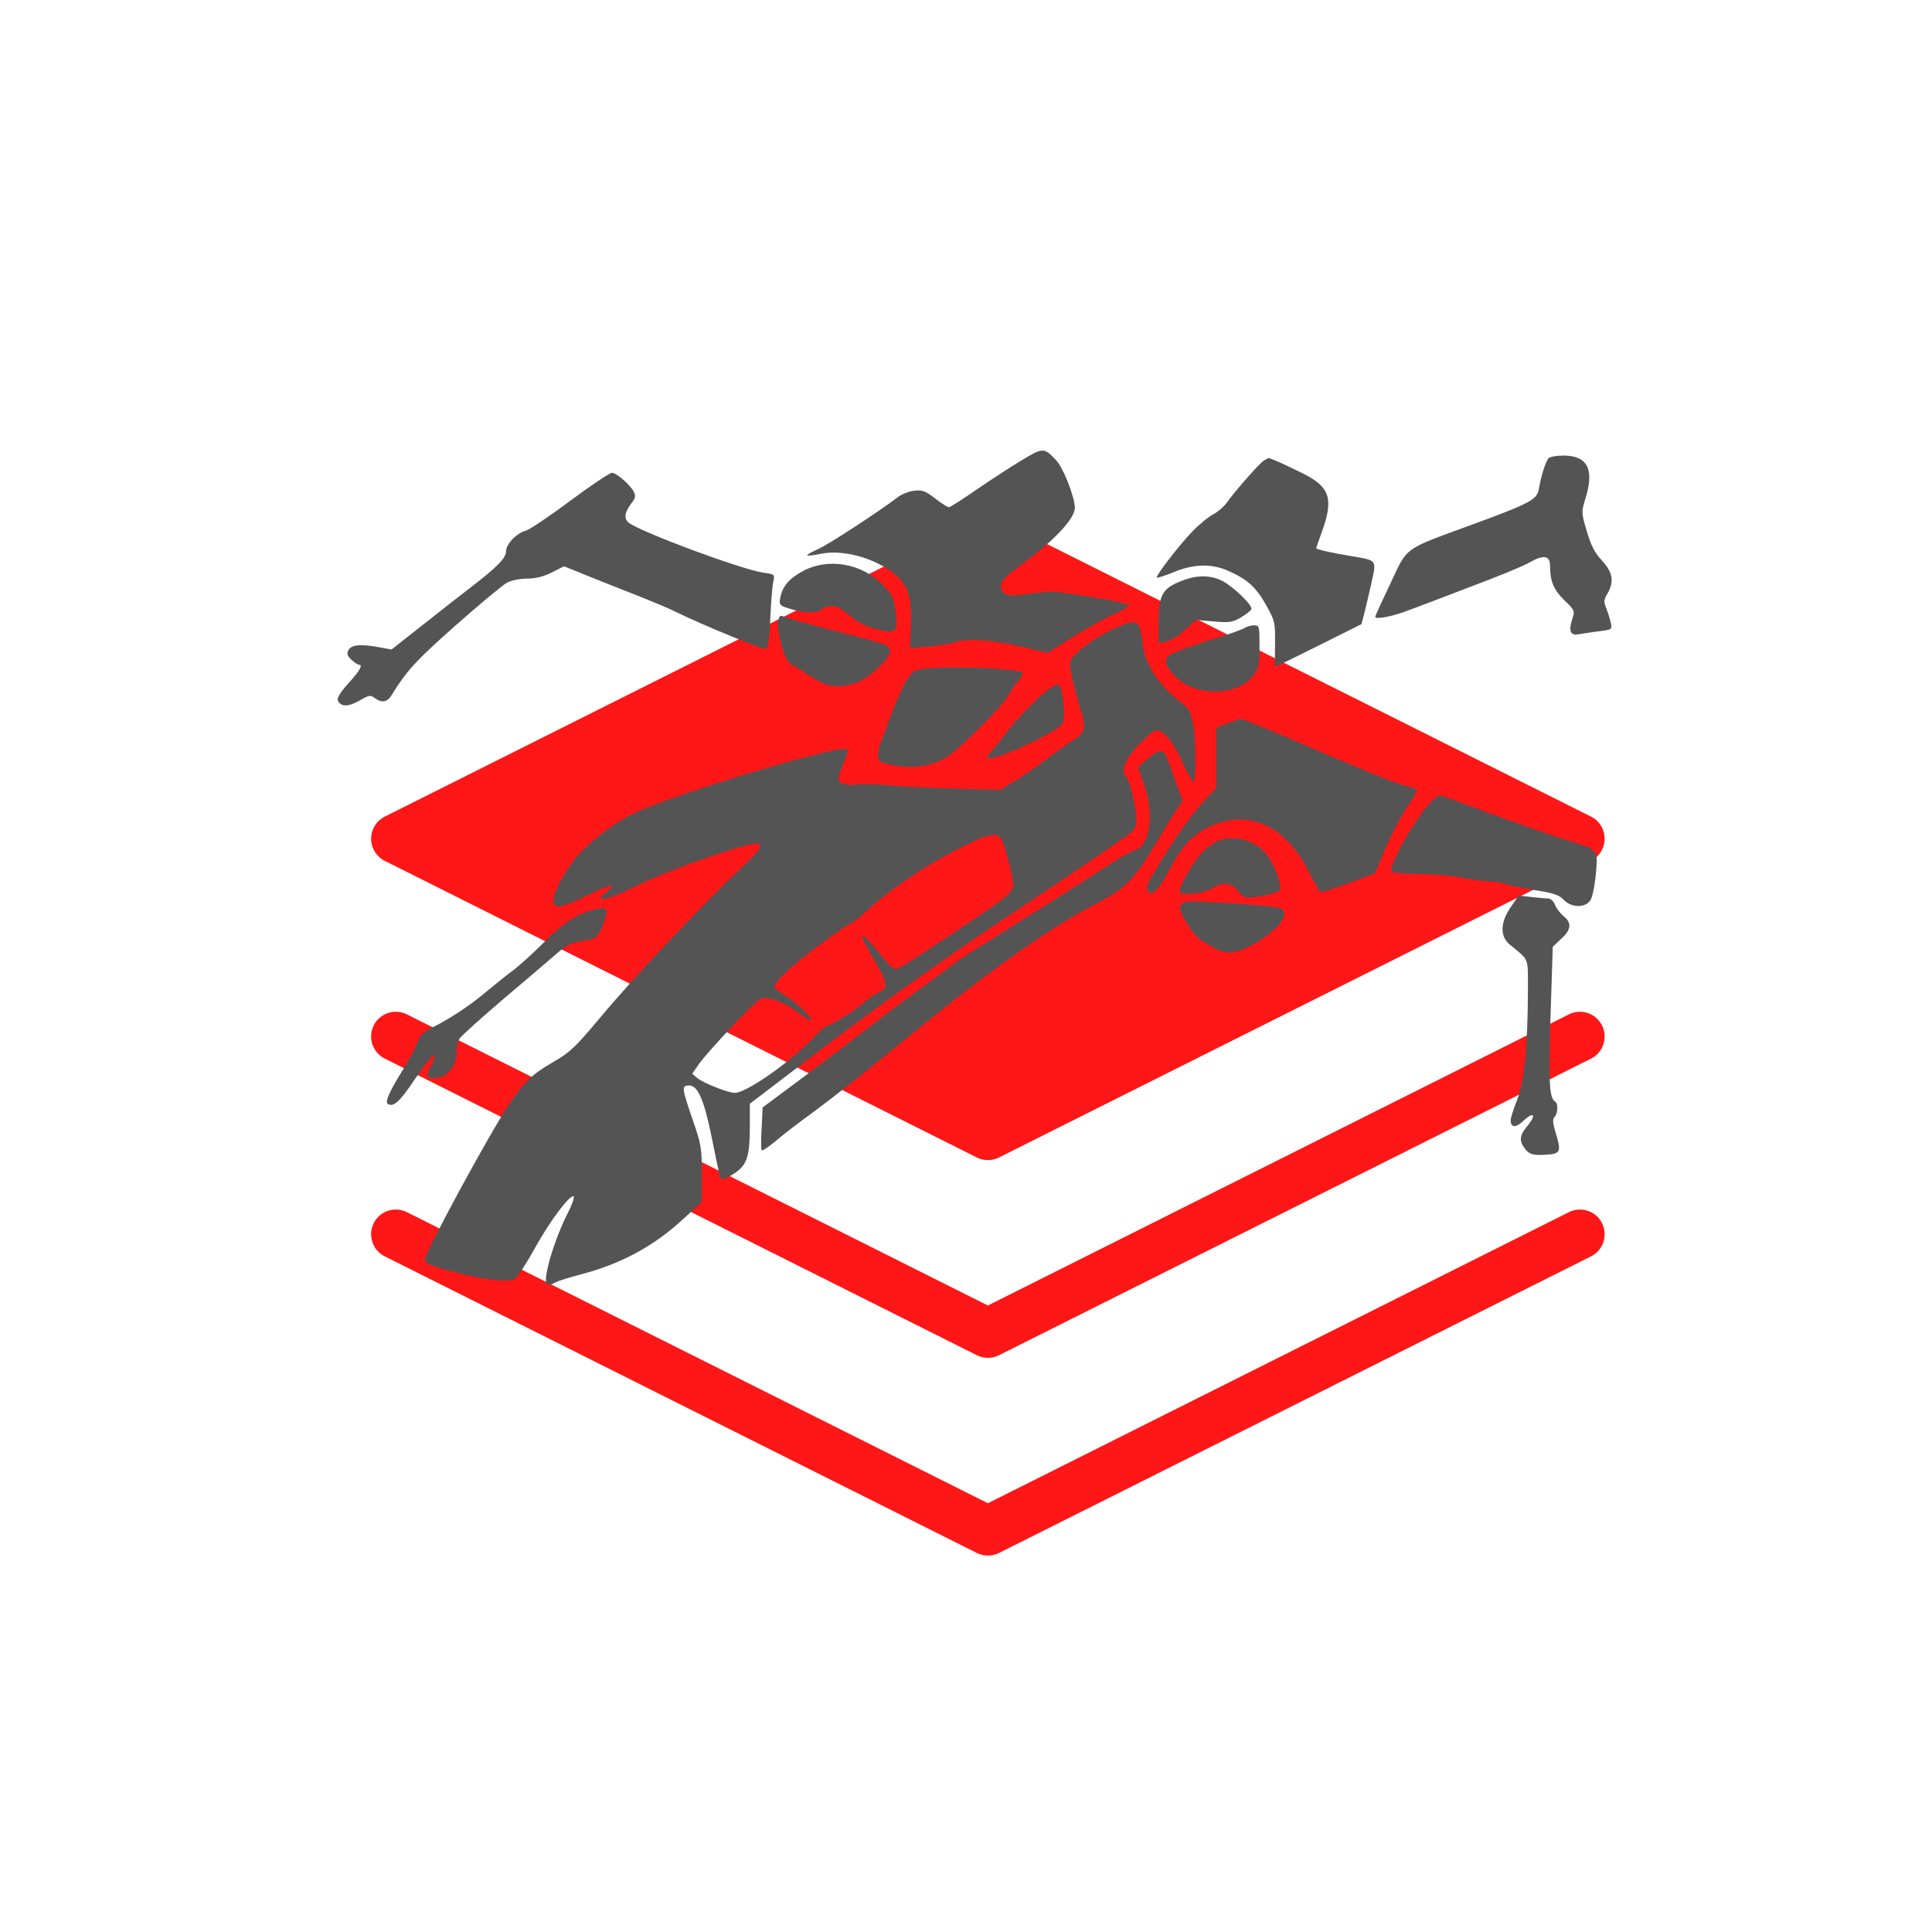 <?xml version="1.0" encoding="UTF-8"?>
<svg xmlns="http://www.w3.org/2000/svg" xmlns:xlink="http://www.w3.org/1999/xlink" width="100" height="100" viewBox='0 0 350 350' version="1.2">
<defs>
<clipPath id="clip1">
  <path d="M 67 93.562 L 291 93.562 L 291 211 L 67 211 Z M 67 93.562 "/>
</clipPath>
<clipPath id="clip2">
  <path d="M 67 219 L 291 219 L 291 281.812 L 67 281.812 Z M 67 219 "/>
</clipPath>
</defs>
<g id="surface1">
<g clip-path="url(#clip1)" clip-rule="nonzero">
<path style=" stroke:none;fill-rule:nonzero;fill:rgb(100%,8.629%,8.629%);fill-opacity:1;" d="M 69.707 155.953 L 176.969 209.691 C 177.594 210.004 178.281 210.164 178.965 210.164 C 179.648 210.164 180.336 210.004 180.965 209.691 L 288.223 155.953 C 289.738 155.191 290.695 153.645 290.695 151.945 C 290.695 150.25 289.738 148.699 288.223 147.938 L 180.965 94.199 C 179.707 93.57 178.223 93.57 176.965 94.199 L 69.703 147.938 C 68.191 148.699 67.234 150.25 67.234 151.945 C 67.234 153.645 68.191 155.191 69.707 155.953 Z M 69.707 155.953 "/>
</g>
<path style=" stroke:none;fill-rule:nonzero;fill:rgb(100%,8.629%,8.629%);fill-opacity:1;" d="M 284.23 183.762 L 178.965 236.504 L 73.703 183.762 C 71.488 182.652 68.809 183.559 67.703 185.766 C 66.602 187.977 67.492 190.668 69.703 191.773 L 176.965 245.512 C 177.594 245.832 178.281 245.988 178.965 245.988 C 179.648 245.988 180.336 245.832 180.965 245.516 L 288.223 191.781 C 290.434 190.672 291.328 187.98 290.223 185.77 C 289.113 183.559 286.438 182.66 284.23 183.762 Z M 284.23 183.762 "/>
<g clip-path="url(#clip2)" clip-rule="nonzero">
<path style=" stroke:none;fill-rule:nonzero;fill:rgb(100%,8.629%,8.629%);fill-opacity:1;" d="M 284.23 219.59 L 178.965 272.328 L 73.703 219.59 C 71.488 218.488 68.809 219.383 67.703 221.59 C 66.602 223.801 67.492 226.492 69.703 227.602 L 176.965 281.336 C 177.594 281.656 178.281 281.812 178.965 281.812 C 179.648 281.812 180.336 281.656 180.965 281.344 L 288.223 227.605 C 290.434 226.5 291.328 223.809 290.223 221.594 C 289.113 219.383 286.438 218.488 284.23 219.59 Z M 284.23 219.59 "/>
</g>
<path style=" stroke:none;fill-rule:nonzero;fill:rgb(32.939%,32.939%,32.939%);fill-opacity:1;" d="M 185.086 83.379 C 183.168 84.535 179.465 86.941 176.926 88.684 C 174.383 90.465 172.105 91.891 171.883 91.891 C 171.66 91.891 170.547 91.18 169.387 90.285 C 167.602 88.906 167.066 88.727 165.551 88.906 C 164.566 89.039 163.273 89.574 162.648 90.062 C 159.527 92.473 150.07 98.668 148.199 99.469 C 146.992 100.004 146.102 100.539 146.234 100.629 C 146.324 100.719 147.484 100.586 148.777 100.316 C 153.016 99.426 159.438 101.387 162.785 104.641 C 164.656 106.469 165.238 108.832 165.016 113.777 L 164.836 117.434 L 168.227 117.121 C 170.055 116.945 172.062 116.633 172.688 116.41 C 174.738 115.605 180 115.918 184.953 117.121 L 189.77 118.281 L 194.363 115.383 C 196.906 113.824 200.207 111.953 201.77 111.281 C 203.285 110.613 204.535 109.902 204.535 109.723 C 204.535 109.277 198.113 108.074 191.199 107.227 C 190.574 107.18 188.434 107.316 186.426 107.582 C 182.367 108.164 181.34 107.805 181.34 105.977 C 181.34 105.266 182.277 104.285 184.82 102.457 C 190.84 98.086 194.723 93.988 194.723 91.98 C 194.676 89.973 192.625 84.715 191.285 83.332 C 189.145 81.059 188.922 81.059 185.086 83.379 Z M 185.086 83.379 "/>
<path style=" stroke:none;fill-rule:nonzero;fill:rgb(32.939%,32.939%,32.939%);fill-opacity:1;" d="M 280.496 83.066 C 279.961 83.777 279.203 86.141 278.801 88.457 C 278.488 90.508 277.418 91.09 266.758 95.012 C 254.09 99.648 255.074 98.934 251.906 105.664 C 250.391 108.832 249.141 111.551 249.141 111.73 C 249.141 112.309 252.441 111.641 255.383 110.48 C 256.992 109.902 262.121 107.941 266.758 106.156 C 271.441 104.418 276.172 102.457 277.285 101.789 C 279.695 100.449 280.809 100.672 280.809 102.5 C 280.809 105.309 281.434 106.781 283.352 108.699 C 285.316 110.57 285.316 110.66 284.824 112.176 C 284.109 114.359 284.512 115.207 286.027 114.895 C 286.742 114.762 288.348 114.535 289.641 114.359 C 291.961 114.09 292.051 114.047 291.828 112.887 C 291.691 112.262 291.336 111.059 291.023 110.301 C 290.488 109.008 290.535 108.652 291.203 107.539 C 292.453 105.398 292.184 103.703 290.223 101.566 C 288.883 100.137 288.215 98.801 287.457 96.215 C 286.473 92.918 286.473 92.738 287.188 90.422 C 288.883 85.07 287.633 82.531 283.262 82.531 C 281.926 82.531 280.719 82.754 280.496 83.066 Z M 280.496 83.066 "/>
<path style=" stroke:none;fill-rule:nonzero;fill:rgb(32.939%,32.939%,32.939%);fill-opacity:1;" d="M 228.977 83.422 C 228.219 83.867 223.758 88.906 222.152 91.18 C 221.664 91.848 220.547 92.781 219.699 93.23 C 218.852 93.676 217.113 95.102 215.863 96.438 C 213.5 98.891 209.309 104.375 209.574 104.641 C 209.664 104.73 211.047 104.285 212.609 103.66 C 216.223 102.145 219.523 102.055 222.555 103.438 C 225.988 104.953 227.551 106.379 229.379 109.633 C 230.984 112.531 231.031 112.754 230.984 116.723 C 230.941 118.996 230.984 120.867 230.984 120.824 C 231.031 120.824 234.598 119.082 238.879 116.945 L 246.641 113.066 L 247.223 110.836 C 247.535 109.59 248.113 107.137 248.516 105.309 C 249.363 101.43 249.453 101.52 244.902 100.762 C 241.734 100.273 238.434 99.516 238.434 99.336 C 238.434 99.293 238.926 97.82 239.551 96.125 C 241.422 90.82 240.977 88.684 237.453 86.543 C 235.848 85.562 230.047 82.887 229.781 82.977 C 229.738 82.977 229.426 83.199 228.977 83.422 Z M 228.977 83.422 "/>
<path style=" stroke:none;fill-rule:nonzero;fill:rgb(32.939%,32.939%,32.939%);fill-opacity:1;" d="M 103.281 90.734 C 99.535 93.539 95.922 95.949 95.297 96.125 C 93.645 96.527 91.684 98.535 91.684 99.828 C 91.684 101.074 90.121 102.68 85.484 106.246 C 83.789 107.539 79.816 110.66 76.652 113.156 L 70.941 117.656 L 68.934 117.301 C 65.5 116.633 63.672 116.766 63.137 117.746 C 62.777 118.414 62.867 118.773 63.672 119.531 C 64.207 120.02 64.785 120.422 65.008 120.422 C 65.812 120.422 65.23 121.445 63.137 123.766 C 61.797 125.234 61.039 126.438 61.172 126.84 C 61.664 128.09 63.09 128.09 65.098 126.93 C 66.793 125.949 67.105 125.859 67.863 126.438 C 69.156 127.422 70.184 127.242 70.988 125.859 C 73.664 121.535 75.312 119.707 82.449 113.379 C 86.777 109.543 91.016 106.023 91.816 105.578 C 92.621 105.133 94.18 104.82 95.52 104.82 C 97.035 104.82 98.465 104.461 99.98 103.703 L 102.164 102.59 L 104.844 103.66 C 106.312 104.285 110.418 105.891 113.984 107.316 C 117.555 108.699 121.391 110.301 122.504 110.883 C 127.012 113.109 138.25 117.746 138.785 117.566 C 139.145 117.434 139.41 115.695 139.543 112.086 C 139.68 109.188 139.902 106.199 140.078 105.441 C 140.391 104.062 140.348 104.016 138.297 103.75 C 134.148 103.125 115.77 96.262 113.852 94.656 C 112.961 93.898 113.184 92.738 114.477 91.043 C 115.145 90.199 115.191 89.84 114.789 89.039 C 114.121 87.789 111.711 85.695 110.863 85.652 C 110.461 85.652 107.07 87.926 103.281 90.734 Z M 103.281 90.734 "/>
<path style=" stroke:none;fill-rule:nonzero;fill:rgb(32.939%,32.939%,32.939%);fill-opacity:1;" d="M 145.656 103.348 C 143.023 104.73 141.773 106.156 141.375 108.207 C 141.105 109.5 141.238 109.68 142.578 110.125 C 145.656 111.105 147.754 111.195 148.824 110.438 C 150.43 109.32 151.676 109.59 153.82 111.418 C 155.113 112.574 156.719 113.422 158.59 113.914 C 162.34 114.984 162.785 114.582 162.25 110.703 C 161.891 108.207 161.625 107.672 159.883 105.891 C 156.137 102.102 150.16 101.031 145.656 103.348 Z M 145.656 103.348 "/>
<path style=" stroke:none;fill-rule:nonzero;fill:rgb(32.939%,32.939%,32.939%);fill-opacity:1;" d="M 214.703 104.996 C 210.555 106.469 209.887 107.582 209.887 112.934 L 209.887 116.5 L 211.27 116.23 C 212.074 116.098 213.59 115.117 214.66 114.137 L 216.668 112.309 L 219.836 112.574 C 222.645 112.844 223.27 112.754 224.785 111.863 C 225.766 111.281 226.613 110.613 226.703 110.348 C 226.926 109.633 223.402 106.246 221.395 105.219 C 219.477 104.238 217.07 104.148 214.703 104.996 Z M 214.703 104.996 "/>
<path style=" stroke:none;fill-rule:nonzero;fill:rgb(32.939%,32.939%,32.939%);fill-opacity:1;" d="M 141.016 112.262 C 140.438 113.777 142.355 120.422 143.379 120.422 C 143.605 120.422 144.941 121.223 146.371 122.203 C 149.535 124.344 151.141 124.699 154.129 123.988 C 155.781 123.586 157.031 122.871 158.812 121.223 C 161.266 118.996 161.758 117.836 160.73 116.988 C 160.422 116.723 156.809 115.695 152.703 114.672 C 148.645 113.645 144.453 112.531 143.426 112.176 C 141.105 111.371 141.328 111.371 141.016 112.262 Z M 141.016 112.262 "/>
<path style=" stroke:none;fill-rule:nonzero;fill:rgb(32.939%,32.939%,32.939%);fill-opacity:1;" d="M 204.535 112.844 C 200.207 114.09 193.828 118.461 193.828 120.199 C 193.828 121.355 194.855 125.77 195.926 129.023 C 196.773 131.742 196.461 132.902 194.633 133.973 C 193.828 134.418 191.645 135.98 189.77 137.406 C 187.941 138.789 185.266 140.66 183.836 141.508 L 181.25 143.066 L 174.023 142.887 C 170.098 142.801 164.523 142.531 161.715 142.309 C 158.902 142.086 156.047 141.996 155.379 142.129 C 153.684 142.441 151.898 141.953 151.898 141.105 C 151.898 140.75 152.348 139.41 152.836 138.207 C 153.371 137.004 153.684 135.891 153.551 135.758 C 152.48 134.688 122.105 143.824 114.566 147.48 C 111.176 149.129 107.117 152.25 104.617 155.059 C 102.387 157.598 100.07 162.012 100.246 163.352 C 100.426 164.73 101.852 164.465 106.625 162.102 C 110.73 160.051 112.023 159.871 109.836 161.609 C 107.25 163.707 109.883 163.172 115.191 160.543 C 118.09 159.113 123.574 156.887 127.367 155.637 C 135.664 152.828 136.914 152.516 137.672 153.051 C 138.16 153.32 137.18 154.523 133.746 157.777 C 126.652 164.508 114.387 177.523 108.766 184.301 C 104.219 189.738 103.234 190.676 100.113 192.457 C 96.41 194.598 95.027 195.938 92.219 200.082 C 88.695 205.297 76.965 226.918 76.965 228.254 C 76.965 228.879 78.348 229.457 82.629 230.527 C 87.938 231.91 92.219 232.355 93.246 231.688 C 93.781 231.332 95.43 228.789 96.945 226.027 C 99.711 221.035 103.371 216.219 103.949 216.754 C 104.082 216.934 103.594 218.359 102.789 219.875 C 101.051 223.352 99.445 228.031 99 230.75 C 98.688 232.891 99 233.16 100.648 232.312 C 101.141 232.043 103.012 231.465 104.844 230.973 C 112.336 229.059 118.355 225.848 123.801 220.809 L 127.145 217.734 L 127.145 212.652 C 127.145 207.973 127.012 207.215 125.449 202.758 C 123.488 197.008 123.441 196.648 124.871 196.648 C 126.43 196.648 127.547 199.281 128.93 206.012 C 130.488 213.766 130.445 213.59 131.023 213.59 C 131.336 213.59 132.32 213.055 133.254 212.43 C 135.352 210.957 135.844 209.355 135.844 203.961 L 135.844 199.949 L 150.293 188.938 C 159.215 182.16 170.945 173.781 180.938 167.094 C 189.859 161.164 199.137 154.926 201.547 153.23 C 205.785 150.289 205.871 150.199 205.871 148.418 C 205.871 146.41 204.668 141.371 204.043 140.75 C 203.02 139.68 203.688 137.852 205.918 135.355 C 207.211 134.016 208.594 132.68 209.039 132.457 C 210.332 131.742 212.25 133.793 214.168 137.984 C 215.105 140.078 216 141.684 216.223 141.551 C 216.711 141.238 216.668 133.973 216.133 131.074 C 215.82 129.383 215.375 128.402 214.57 127.777 C 209.664 123.941 207.434 120.555 206.898 116.051 C 206.586 113.156 206.008 112.398 204.535 112.844 Z M 181.297 151.805 C 181.918 152.516 183.57 158.848 183.57 160.406 C 183.57 161.078 182.855 161.969 181.473 163.039 C 178.977 164.91 164.879 174.316 163.184 175.207 C 161.891 175.875 161.938 175.922 158.102 171.238 C 157.164 170.125 156.316 169.367 156.184 169.5 C 156.047 169.637 156.984 171.551 158.277 173.734 C 160.867 177.973 161 179.043 159.082 179.844 C 158.457 180.109 157.297 180.867 156.582 181.582 C 155.156 182.875 150.293 185.949 149.625 185.949 C 149.445 185.949 148.422 186.887 147.352 188 C 143.426 192.234 135.219 197.988 133.121 197.988 C 131.918 197.988 127.547 196.25 126.387 195.355 L 125.406 194.508 L 126.609 192.77 C 128.172 190.543 136.555 181.625 137.715 181.004 C 138.922 180.379 142.223 181.539 144.719 183.5 C 145.789 184.348 146.77 184.969 146.906 184.836 C 147.305 184.434 144.227 181.539 142.223 180.332 C 141.152 179.711 140.305 179.043 140.305 178.816 C 140.305 177.836 143.559 174.805 148.512 171.152 C 151.41 169.012 153.996 167.227 154.266 167.227 C 154.488 167.227 155.914 166.07 157.43 164.641 C 160.82 161.523 166.844 157.375 172.195 154.523 C 178.484 151.223 180.359 150.645 181.297 151.805 Z M 181.297 151.805 "/>
<path style=" stroke:none;fill-rule:nonzero;fill:rgb(32.939%,32.939%,32.939%);fill-opacity:1;" d="M 225.5 113.734 C 225.141 114.004 222.91 114.805 220.594 115.52 C 212.207 118.191 211.227 118.637 211.227 119.797 C 211.227 120.422 211.895 121.535 212.922 122.562 C 216.578 126.215 224.027 126.172 226.973 122.473 C 228.086 121.047 228.176 120.598 228.176 117.121 C 228.176 113.422 228.129 113.289 227.195 113.289 C 226.613 113.289 225.855 113.512 225.5 113.734 Z M 225.5 113.734 "/>
<path style=" stroke:none;fill-rule:nonzero;fill:rgb(32.939%,32.939%,32.939%);fill-opacity:1;" d="M 166.262 121.355 C 164.613 121.848 163.543 123.809 160.422 132.234 C 158.324 137.895 158.367 137.984 162.293 138.699 C 165.594 139.32 169.297 138.652 171.75 137.004 C 174.203 135.355 181.875 127.598 182.68 125.992 C 183.035 125.234 183.793 124.121 184.418 123.453 C 184.996 122.785 185.355 122.07 185.219 121.891 C 184.238 120.957 169.207 120.512 166.262 121.355 Z M 166.262 121.355 "/>
<path style=" stroke:none;fill-rule:nonzero;fill:rgb(32.939%,32.939%,32.939%);fill-opacity:1;" d="M 190.484 124.523 C 189.055 125.281 184.105 130.273 182.367 132.68 C 181.473 133.883 180.227 135.445 179.602 136.113 C 178.664 137.184 178.617 137.359 179.289 137.359 C 181.473 137.359 191.777 132.414 192.535 131.031 C 193.16 129.828 192.445 123.988 191.688 123.988 C 191.512 123.988 190.973 124.254 190.484 124.523 Z M 190.484 124.523 "/>
<path style=" stroke:none;fill-rule:nonzero;fill:rgb(32.939%,32.939%,32.939%);fill-opacity:1;" d="M 222.375 131.031 L 220.371 131.832 L 220.371 142.711 L 217.781 145.52 C 215.508 147.969 211.449 153.898 208.504 159.07 C 207.703 160.496 207.566 161.078 207.969 161.477 C 208.859 162.367 209.887 161.254 212.074 157.152 C 214.348 152.785 216.891 150.422 220.547 149.176 C 227.195 146.945 233.172 150.109 237.098 157.91 C 238.078 159.785 239.016 161.477 239.191 161.566 C 239.414 161.699 241.691 160.988 244.324 160.008 L 249.094 158.223 L 250.969 153.723 C 252.039 151.223 253.777 147.926 254.805 146.367 C 255.875 144.852 256.723 143.422 256.723 143.199 C 256.723 142.977 255.695 142.578 254.449 142.309 C 253.152 142.043 246.152 139.188 238.793 136.023 C 231.43 132.812 225.188 130.227 224.918 130.273 C 224.605 130.273 223.492 130.629 222.375 131.031 Z M 222.375 131.031 "/>
<path style=" stroke:none;fill-rule:nonzero;fill:rgb(32.939%,32.939%,32.939%);fill-opacity:1;" d="M 207.879 137.496 L 206.141 139.012 L 207.168 141.82 C 209.172 147.258 208.371 153.363 205.605 154.031 C 204.98 154.211 203.152 155.191 201.637 156.219 C 198.781 158.09 183.301 167.898 177.148 171.73 C 175.316 172.844 173.223 174.27 172.465 174.852 C 171.75 175.43 169.207 177.301 166.844 179.043 C 164.48 180.734 160.062 184.035 157.121 186.352 C 154.129 188.668 148.645 192.816 144.941 195.578 L 138.16 200.617 L 137.984 204.316 C 137.852 206.367 137.852 208.195 137.984 208.375 C 138.074 208.551 139.145 207.84 140.391 206.812 C 141.641 205.742 144.676 203.379 147.219 201.555 C 151.898 198.074 156.273 194.598 166.621 186.172 C 180.137 175.164 190.707 167.762 199.094 163.438 C 203.82 161.031 205.648 159.113 209.441 152.738 C 210.734 150.512 212.34 147.883 213.008 146.902 L 214.258 145.074 L 213.367 142.664 C 212.875 141.328 212.16 139.32 211.762 138.164 C 210.867 135.621 210.199 135.488 207.879 137.496 Z M 207.879 137.496 "/>
<path style=" stroke:none;fill-rule:nonzero;fill:rgb(32.939%,32.939%,32.939%);fill-opacity:1;" d="M 259.086 145.473 C 256.367 148.281 251.504 156.977 252.082 157.91 C 252.219 158.133 254.449 158.312 257.078 158.312 C 259.711 158.355 263.145 158.625 264.75 158.98 C 266.359 159.336 268.5 159.605 269.523 159.648 C 270.551 159.648 271.934 159.871 272.559 160.094 C 273.227 160.363 275.68 160.852 278.043 161.254 C 281.48 161.789 282.504 162.145 283.309 163.039 C 284.691 164.465 287.188 164.508 288.125 163.082 C 288.48 162.547 288.926 160.363 289.105 158.27 C 289.465 153.676 289.91 154.121 282.594 151.805 C 279.961 150.957 273.984 148.863 269.391 147.168 C 264.797 145.43 260.914 144.047 260.738 144.047 C 260.602 144.047 259.844 144.715 259.086 145.473 Z M 259.086 145.473 "/>
<path style=" stroke:none;fill-rule:nonzero;fill:rgb(32.939%,32.939%,32.939%);fill-opacity:1;" d="M 221.039 152.207 C 220.191 152.473 218.809 153.41 217.918 154.301 C 216.223 155.996 213.277 161.121 213.77 161.609 C 214.438 162.234 218.184 161.836 219.477 160.988 C 221.262 159.785 223 159.828 224.027 161.121 C 224.473 161.699 225.055 162.281 225.363 162.457 C 226.211 162.992 231.656 161.879 231.922 161.164 C 232.234 160.32 231.074 157.109 229.691 155.102 C 227.863 152.473 224.07 151.18 221.039 152.207 Z M 221.039 152.207 "/>
<path style=" stroke:none;fill-rule:nonzero;fill:rgb(32.939%,32.939%,32.939%);fill-opacity:1;" d="M 273.719 164.285 C 271.754 167.094 271.711 169.637 273.496 171.105 C 277.105 174.094 276.797 173.246 276.797 179.574 C 276.75 189.875 276.125 196.113 274.832 199.281 C 274.207 200.883 273.672 202.488 273.672 202.934 C 273.672 204.273 274.566 204.359 275.859 203.156 C 277.91 201.195 278.445 201.91 276.57 204.137 C 275.277 205.699 275.188 206.723 276.262 208.105 C 277.02 209.133 277.777 209.355 280.141 209.176 C 282.637 209.043 282.863 208.641 281.926 205.566 C 281.301 203.516 281.211 202.758 281.613 202.355 C 282.238 201.73 282.324 199.902 281.703 199.547 C 280.676 198.922 280.496 195.848 280.898 183.945 L 281.301 171.508 L 282.816 170.082 C 284.645 168.43 284.781 167.184 283.262 165.98 C 282.684 165.488 281.969 164.598 281.703 163.93 C 281.48 163.305 280.945 162.77 280.496 162.77 C 280.051 162.77 278.668 162.637 277.418 162.504 L 275.102 162.234 Z M 273.719 164.285 "/>
<path style=" stroke:none;fill-rule:nonzero;fill:rgb(32.939%,32.939%,32.939%);fill-opacity:1;" d="M 214.168 163.797 C 213.457 164.332 213.5 164.555 214.883 167.004 C 216.043 169.102 216.934 169.992 218.809 171.105 C 220.145 171.91 221.84 172.578 222.602 172.578 C 225.902 172.578 232.637 167.941 232.637 165.668 C 232.637 164.332 232.102 164.242 223.047 163.66 C 214.305 163.125 215.105 163.125 214.168 163.797 Z M 214.168 163.797 "/>
<path style=" stroke:none;fill-rule:nonzero;fill:rgb(32.939%,32.939%,32.939%);fill-opacity:1;" d="M 104.844 165.801 C 103.059 166.691 101.004 168.254 98.598 170.66 C 96.633 172.621 94.137 174.895 93.02 175.742 C 91.906 176.543 89.766 178.285 88.25 179.531 C 85.215 182.117 81.691 184.434 78.348 186.129 C 76.695 186.977 76.027 187.645 75.672 188.758 C 75.402 189.605 74.242 191.746 73.129 193.574 C 70.539 197.719 69.691 199.637 70.273 199.992 C 71.297 200.617 72.457 199.547 75.133 195.535 C 76.742 193.215 78.168 191.301 78.391 191.301 C 78.883 191.301 78.836 191.789 78.078 193.082 C 77.141 194.73 77.277 195.312 78.57 195.312 C 80.934 195.312 82.762 193.215 82.762 190.41 C 82.762 189.652 82.941 188.668 83.207 188.223 C 83.43 187.777 87.09 184.48 91.328 180.867 C 95.562 177.301 99.934 173.559 101.051 172.578 C 102.656 171.195 103.594 170.75 105.512 170.48 C 107.562 170.172 108.055 169.902 108.68 168.789 C 109.078 168.031 109.57 166.781 109.75 165.98 C 110.016 164.641 109.973 164.555 108.766 164.555 C 108.098 164.555 106.312 165.133 104.844 165.801 Z M 104.844 165.801 "/>
</g>
</svg>
